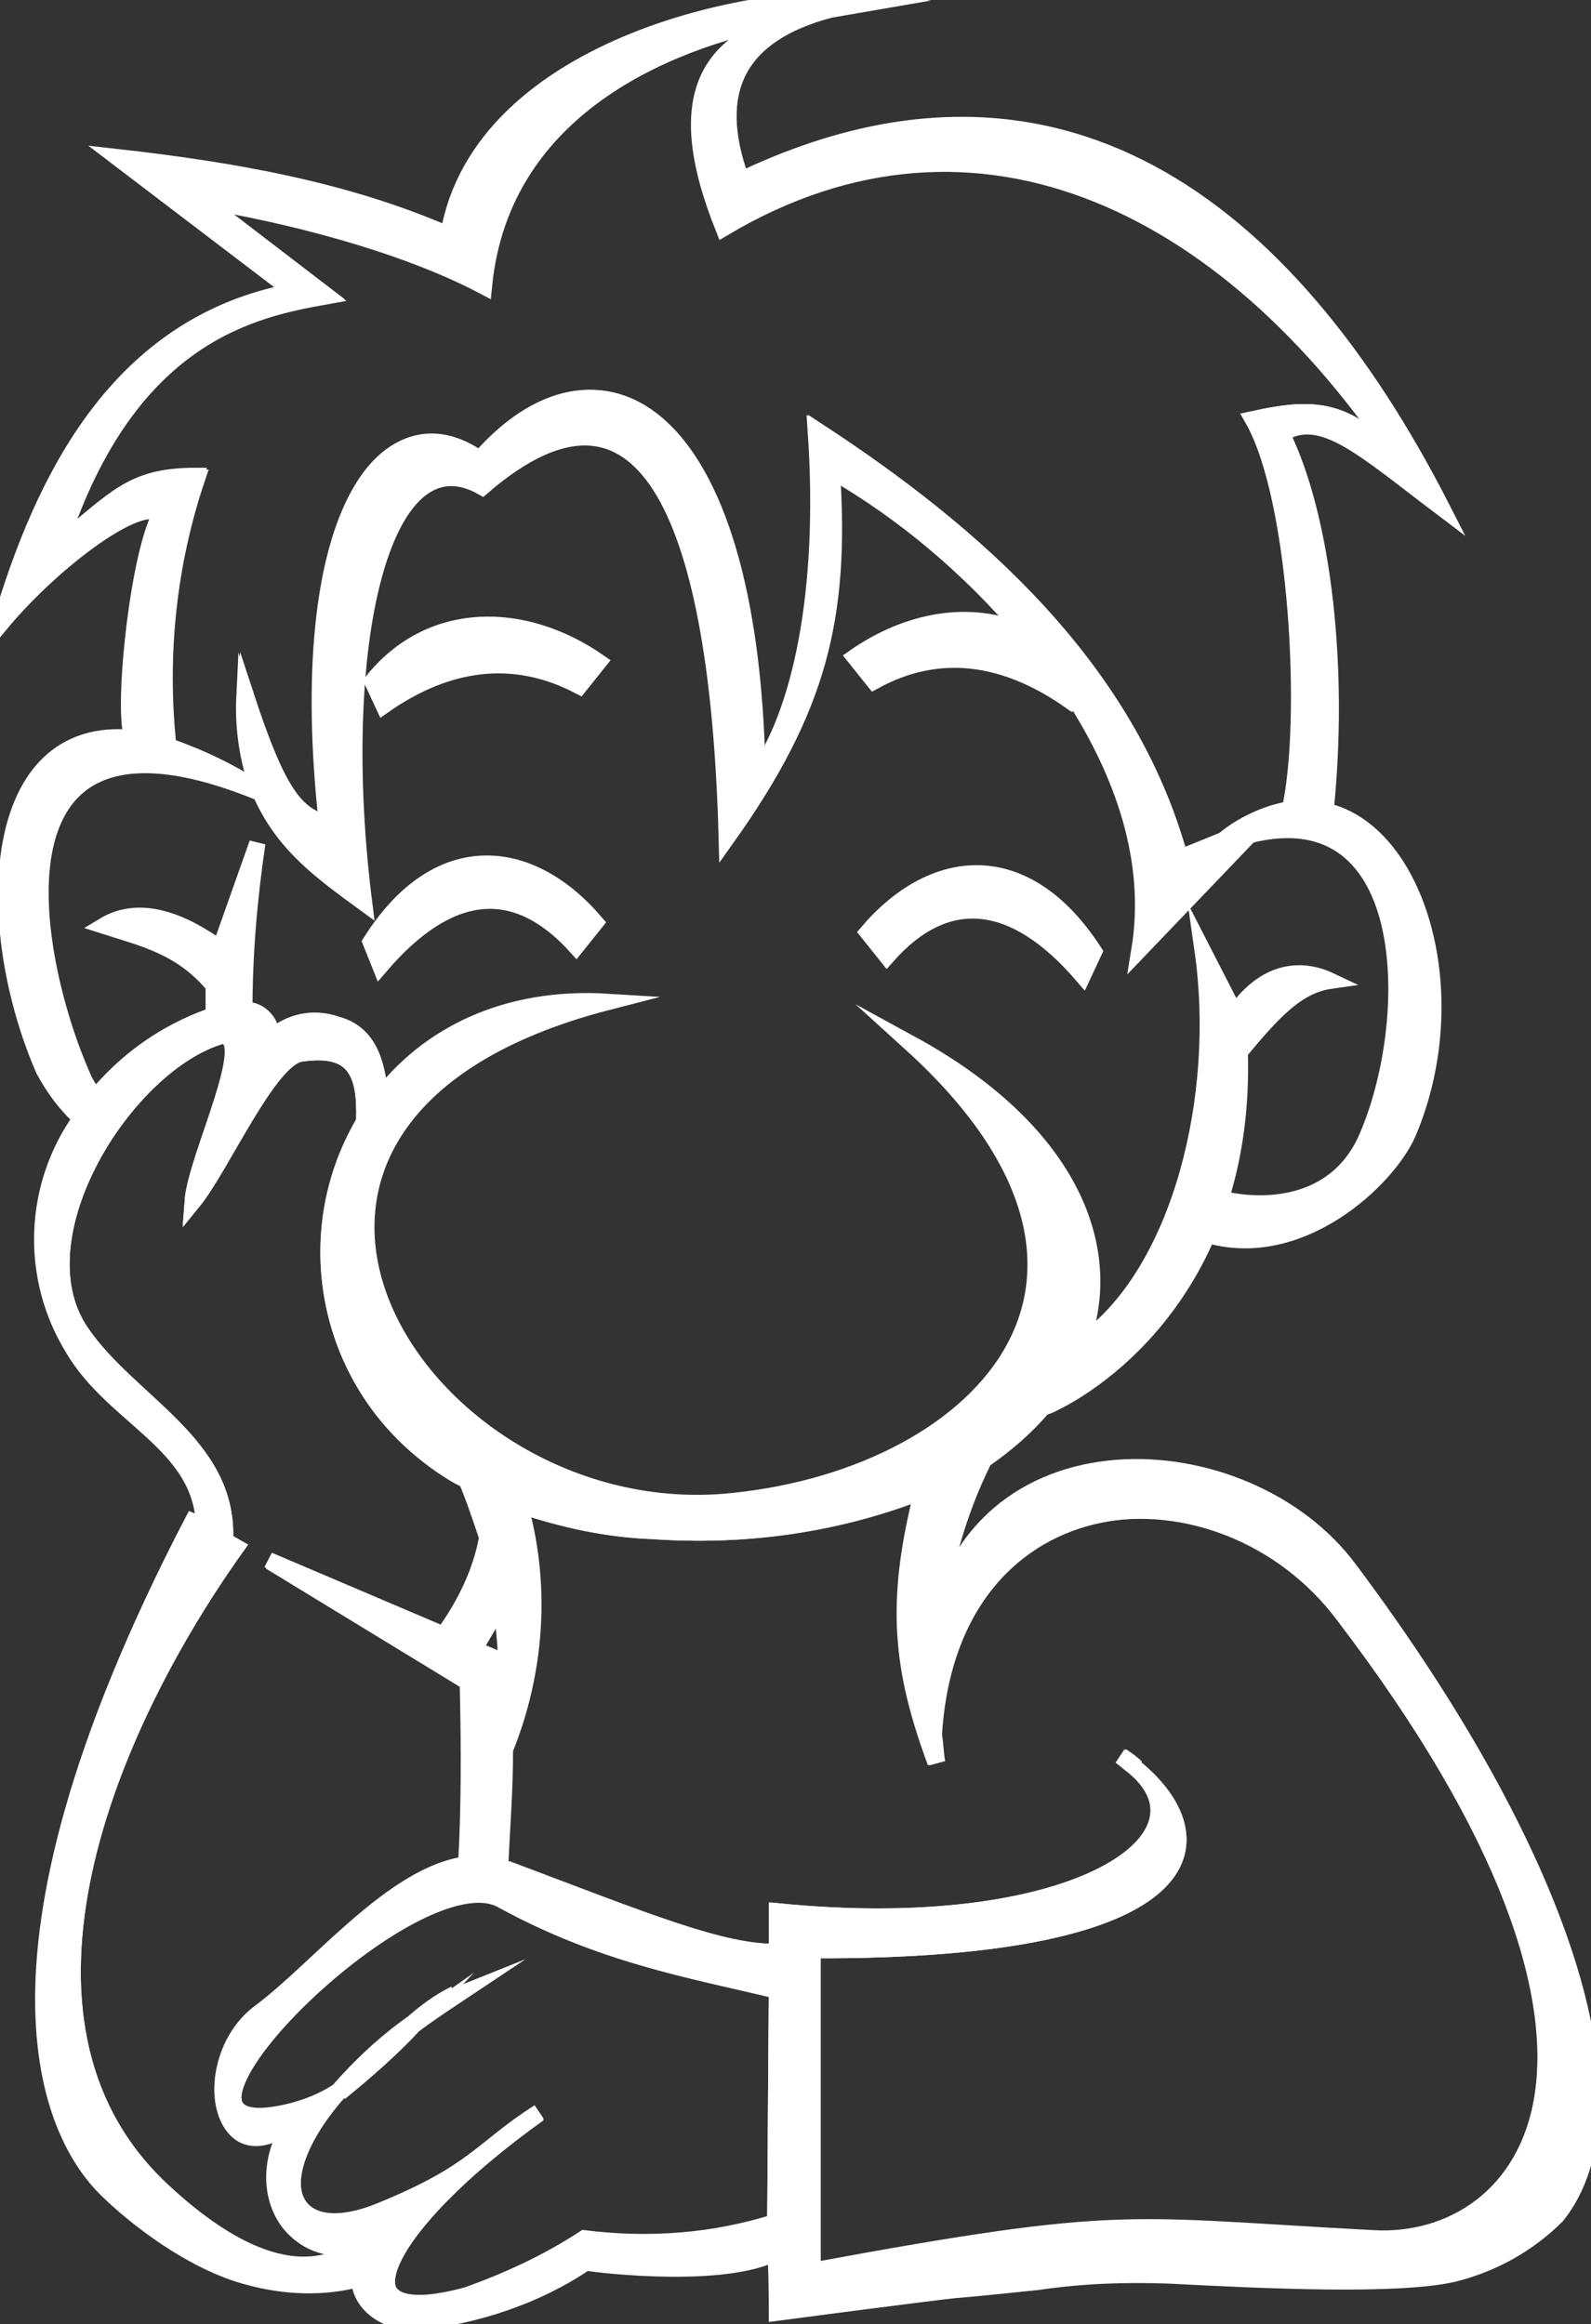 <?xml version="1.0" encoding="utf-8"?>
<!-- Generator: Adobe Illustrator 21.1.0, SVG Export Plug-In . SVG Version: 6.00 Build 0)  -->
<svg version="1.1" id="Layer_1" xmlns="http://www.w3.org/2000/svg" xmlns:xlink="http://www.w3.org/1999/xlink" x="0px" y="0px"
	 viewBox="0 0 98.3 143.6" style="enable-background:new 0 0 98.3 143.6;" xml:space="preserve">
<rect x="0" y="0" width="98.3" height="143.6" fill="#333333" stroke="none"/>
<style type="text/css">
	.st0{fill:none;stroke:#ffffff;stroke-miterlimit:10;}
	.st1{fill:#ffffff;stroke:#ffffff;stroke-miterlimit:10;}
	.st2{fill:#ffffff;stroke:#ffffff;stroke-miterlimit:10;}
</style>
<title>karlchen2</title>
<g id="Logos">
	<g id="ESE-Logo">
		<path class="st0" d="M16.7,130.7c1.5-0.2,3-0.7,4.2-1.5c1.4-1.6,2.9-3,4.6-4.2c0.8-0.7,1.6-1.3,2.6-1.8c-0.9,0.6-1.8,1.2-2.6,1.8
			c-1.4,1.5-3,2.9-4.6,4.2c-4.9,5.6-3,9.7,2.6,7.4c5.9-2.4,6.2-3.8,9.8-6.1c-9.8,7-13.1,13.7-4.4,11.3c2.5-0.9,4.9-2,7.2-3.5
			c4,0.5,8,0.2,11.8-1l0.1-14.4c-5.4-1.3-10.8-2.3-17-5.6C25.8,114.5,8.2,131.7,16.7,130.7z"/>
		<path class="st0" d="M57.7,107.2c0.1,0.6,0.1,1.1,0.2,1.7c-2.2-5.8-2.7-9.9-0.8-16.8c-5.3,2.1-11,2.9-16.7,2.5
			c-2.8-0.1-5.6-0.7-8.2-1.6c0,0.1,0,0.2,0,0.3c1.3,4.9,0.9,10.1-1,14.8c0,2.6-0.2,5-0.3,7.3c0.2,0,0.3,0.1,0.5,0.1
			c8.5,3.2,13.3,5.2,16.7,5.1v-2.5c18.1,1.8,27.3-4.4,22-8.9c-0.3-0.2-0.6-0.5-0.9-0.7c0.3,0.2,0.6,0.4,0.9,0.7
			c5.3,4.3,4.8,11.4-19.9,11.3v19.8c19.5-3.6,19.3-2.8,34.7-2c9.4,0.5,19-11.2-1.8-38.6C75.7,89.8,58.7,90.8,57.7,107.2z"/>
		<path class="st0" d="M18.4,130.7c-5,4.4-6.3-3.5-2.3-6.4c3.6-2.7,8.2-8.5,12.7-9.1c0.2-3.4,0.2-7.2,0.1-11.3l-12.3-7.5l10.8,4.6
			c1.3-1.8,2.3-3.8,2.7-6c-0.4-1.2-0.8-2.4-1.3-3.6C21,87.4,18,77.7,22.2,69.9c0.1-0.2,0.2-0.4,0.3-0.6c0.1-3-0.5-4.7-3.9-4.2
			c-2,0.3-4.9,7-6.7,9.2C12.1,71.5,16,64,13.7,64C7.8,65.7,1,76.4,5,82.3c3,4.4,9.2,6.9,8.9,12.9l0.7,0.4
			c-8.6,12.1-15.4,29.9-4.4,39.9c5,4.6,9.2,5.6,12.2,3.1C17.4,139.9,15.3,134.4,18.4,130.7z"/>
		<path class="st0" d="M31.2,102.7c0,1.2,0,2.4,0,3.5c0.2-2.4,0.1-4.9-0.3-7.3c-0.5,1-1,2-1.7,3L31.2,102.7z"/>
		<path class="st0" d="M10.3,46.1c2,0.7,3.9,1.6,5.7,2.8c-0.7-1.9-1-3.9-0.9-5.9c2,6,3.1,7.4,5.1,7.9c-2.1-19,3.6-26.6,9.4-22.5
			c7.2-8.3,16.7-3.6,17.1,19.5c2.7-3.7,4.4-11.2,3.7-21.3C60.2,33,69.7,41.3,72.9,53l2.8-1.1c1.2-1,2.6-1.7,4.1-1.9
			c1.1-5.4,0.4-19.2-2.3-24.1c4.1-0.9,6-0.7,9.7,3.6C76.5,12.7,60.6,4.7,44.8,14C41.3,5.5,43.9,2.3,50,0.8L49.1,1
			C42,2.2,31,6.3,29.9,17.7c-5.1-2.7-12.4-4.5-17.4-5.3l7.7,5.9C15.7,19.1,8,20.6,3.7,33.6c3.5-2.8,4.4-4.2,8.4-4.2
			C10.4,34.8,9.8,40.5,10.3,46.1z"/>
		<path class="st1" d="M83.4,97c-6.4-8.7-23.5-9.5-25.7,4.2c0.4-3.8,1.4-7.6,3.1-11c1.3-0.9,2.6-2,3.6-3.2l0.5-0.2
			c4.2-2,12.1-8.5,11.7-21.8c2-2.4,3.5-4.1,5.6-4.4c-1.9-0.9-4.1-0.6-5.9,2l-2-3.9c1.3,9.1-1.4,19.7-7.1,24L66.8,83
			c2.2-6-0.8-13.2-10.5-18.5c16.3,14.8,3.9,27-11.6,28.3C25.5,94.3,10,69,37.6,61.9c-6.4-0.4-11.2,2.1-14.1,5.9
			c-0.2-2.3-0.8-4-2.7-4.5c-1.4-0.5-2.9-0.2-4,0.8c0-0.9-0.7-1.7-1.6-1.7c0,0,0,0-0.1,0c0-3.5,0.3-6.9,0.8-10.3l-2.3,6.5
			c-2.2-1.6-4.9-2.8-7.2-1.4c2.5,0.8,4.8,1.3,6.8,3.7c0,0.6,0,1.2,0,1.8L13,62.8c-2.8,1-5.2,2.7-7.1,5c-0.3-0.4-0.6-0.8-0.8-1.3
			C1.8,59-1.4,41.8,16.1,49c1.4,3.2,3.8,4.9,6.4,6.8c-2-15.9,1.1-29.2,7.3-25.7c10.3-8.9,14.6,2.5,15.1,21.7
			c5.7-8,7.1-13.7,6.5-22.7c4.5,2.6,8.5,6,11.9,10c-3.3-1.5-7.2-0.8-10.5,1.5l1.2,1.5c4-2.2,8.1-1.6,12.1,1.2l0.2-0.3
			c3.1,4.8,5,10.2,4.1,15.7l6.8-7.1c10.4-2.6,10.4,11.6,7.2,18.8c-2,4.4-6.7,4.2-8.8,3.7l-1,2.2C80.4,78,85.8,72.8,87,70
			c3.6-8.5,0.6-18.6-5.1-19.9c0.9-8.7-0.1-18-2.7-23.3c2.5-1.5,5,0.9,9.9,4.6C79.4,12.4,65.1,1.9,45.8,11.1c-2-5.5-0.2-9,5.5-10.5
			l2.9-0.5c-6.8-0.9-24.5,2.6-26.5,14.4c-6.4-2.8-13.4-4-20.5-4.8L18.1,18C7.4,20,2.7,29.4,0,38.6c3.4-4.1,8.8-8,9.9-6.8
			c-1.4,2.6-2.4,12.3-1.7,13.8c-8.9-0.9-9.4,11.5-5.5,20.5c0.6,1.1,1.3,2.1,2.3,3c-3,4.2-3.2,9.8-0.5,14.2c2.5,4.3,8,5.9,8.1,11
			L11.9,94c-14.6,28.1-8.2,38.4-5.4,41.2c1.8,1.8,5.4,4.6,8.9,5.5c2.2,0.6,4.6,0.7,6.8,0.1c0,1.4,1.4,2.7,3.5,2.7
			c3.7-0.4,7.4-1.6,10.5-3.7c1.2,0.2,8.6,1,11.7-0.6c0.1,0.8,0.1,3.7,0.1,3.7s9.9-1.3,11-1.4c1.3-0.1,4.1-0.4,5.1-0.5
			c2.7-0.4,5.4-0.5,8.1-0.4c5.8,0.3,14.1,0.7,17.6-0.1c2.4-0.6,4.6-1.8,6.4-3.6C101.6,130.1,96.5,114.5,83.4,97z M3.7,33.6
			c4.3-13.1,12-14.5,16.4-15.4l-7.7-5.9c5,0.8,12.3,2.6,17.4,5.3C31,6.3,42,2.2,49.1,1l0.8-0.1c-6,1.4-8.6,4.7-5.2,13.2
			c15.8-9.4,31.7-1.3,42.4,15.4c-3.7-4.3-5.6-4.5-9.7-3.6c2.8,4.9,3.5,18.7,2.3,24.1c-1.5,0.3-2.9,0.9-4.1,1.9L72.9,53
			c-3.2-11.7-12.6-20-22.4-26.4c0.7,10-1,17.6-3.7,21.3c-0.4-23.1-9.9-27.8-17.1-19.5c-5.8-4.2-11.5,3.5-9.4,22.5
			c-2-0.5-3.1-1.8-5.1-7.9c-0.1,2,0.2,4,0.9,5.9c-1.8-1.2-3.7-2.1-5.7-2.8c-0.6-5.6,0-11.3,1.8-16.6C8.1,29.4,7.2,30.8,3.7,33.6z
			 M31.2,106.2c0-1.1,0-2.3,0-3.5l-1.9-0.8c0.6-1,1.2-2,1.7-3C31.3,101.3,31.4,103.8,31.2,106.2z M10.2,135.5
			c-11-10-4.2-27.9,4.4-39.9l-0.7-0.4c0.3-6-5.9-8.4-8.9-12.9C1,76.4,7.8,65.7,13.7,64c2.2,0-1.6,7.5-1.8,10.2
			c1.8-2.1,4.6-8.8,6.7-9.1c3.4-0.5,4,1.3,3.9,4.2c-4.5,7.6-1.9,17.4,5.8,21.9c0.2,0.1,0.4,0.2,0.6,0.3c0.5,1.2,0.9,2.3,1.3,3.6
			c-0.5,2.2-1.4,4.2-2.7,6l-10.8-4.6l12.3,7.5c0.1,4.1,0,7.9-0.1,11.3c-4.5,0.6-9,6.4-12.7,9.1c-4,2.9-2.8,10.8,2.3,6.4
			c-3.1,3.6-1,9.2,4,7.9C19.3,141.1,15.2,140.1,10.2,135.5L10.2,135.5z M47.9,137.4c-3.8,1.2-7.9,1.5-11.8,1
			c-2.2,1.5-4.6,2.6-7.2,3.5c-8.6,2.4-5.4-4.3,4.4-11.3c-3.5,2.3-3.8,3.7-9.8,6.1c-5.6,2.3-7.5-1.8-2.6-7.4
			c-1.3,0.8-2.7,1.3-4.2,1.5c-8.5,1,9-16.3,14.3-13.4c6.2,3.4,11.6,4.3,17,5.6L47.9,137.4z M84.9,138.4c-15.3-0.8-15.1-1.7-34.7,2
			v-19.9c24.7,0.1,25.2-7,19.9-11.3c5.3,4.5-4,10.7-22.1,8.9v2.5c-3.4,0.1-8.2-1.9-16.7-5.1c-0.2-0.1-0.3-0.1-0.5-0.1
			c0.2-2.3,0.3-4.8,0.3-7.3c1.9-4.7,2.3-9.9,1-14.8c0-0.1,0-0.2,0-0.3c2.7,0.9,5.4,1.5,8.2,1.6c5.7,0.4,11.4-0.4,16.7-2.5
			c-1.8,7-1.3,11.1,0.8,16.8c-0.1-0.6-0.1-1.2-0.2-1.7c0.9-16.4,17.9-17.4,25.4-7.4C103.9,127.2,94.3,138.8,84.9,138.4L84.9,138.4z"
			/>
		<path class="st1" d="M22.9,58.2l0.6,1.5c4.2-4.9,8.3-5.4,12.1-1.2l1.2-1.5C32.7,52.2,27,51.7,22.9,58.2z"/>
		<path class="st1" d="M25.6,125.1c-1.7,1.2-3.2,2.6-4.6,4.2C22.6,128,24.2,126.6,25.6,125.1z"/>
		<path class="st1" d="M23,42.1l0.7,1.5c4-2.8,8.1-3.3,12.1-1.2l1.2-1.5C32.4,37.7,26.6,37.6,23,42.1z"/>
		<path class="st1" d="M25.6,125.1c0.8-0.6,1.7-1.2,2.6-1.8C27.2,123.7,26.4,124.3,25.6,125.1z"/>
		<path class="st1" d="M53.6,57.6l1.2,1.5c3.7-4.2,7.9-3.7,12.1,1.2l0.7-1.5C63.4,52.3,57.7,52.8,53.6,57.6z"/>
		<path class="st2" d="M70.2,109.2c-0.3-0.2-0.6-0.5-0.9-0.7C69.6,108.7,69.9,108.9,70.2,109.2z"/>
	</g>
</g>
</svg>
